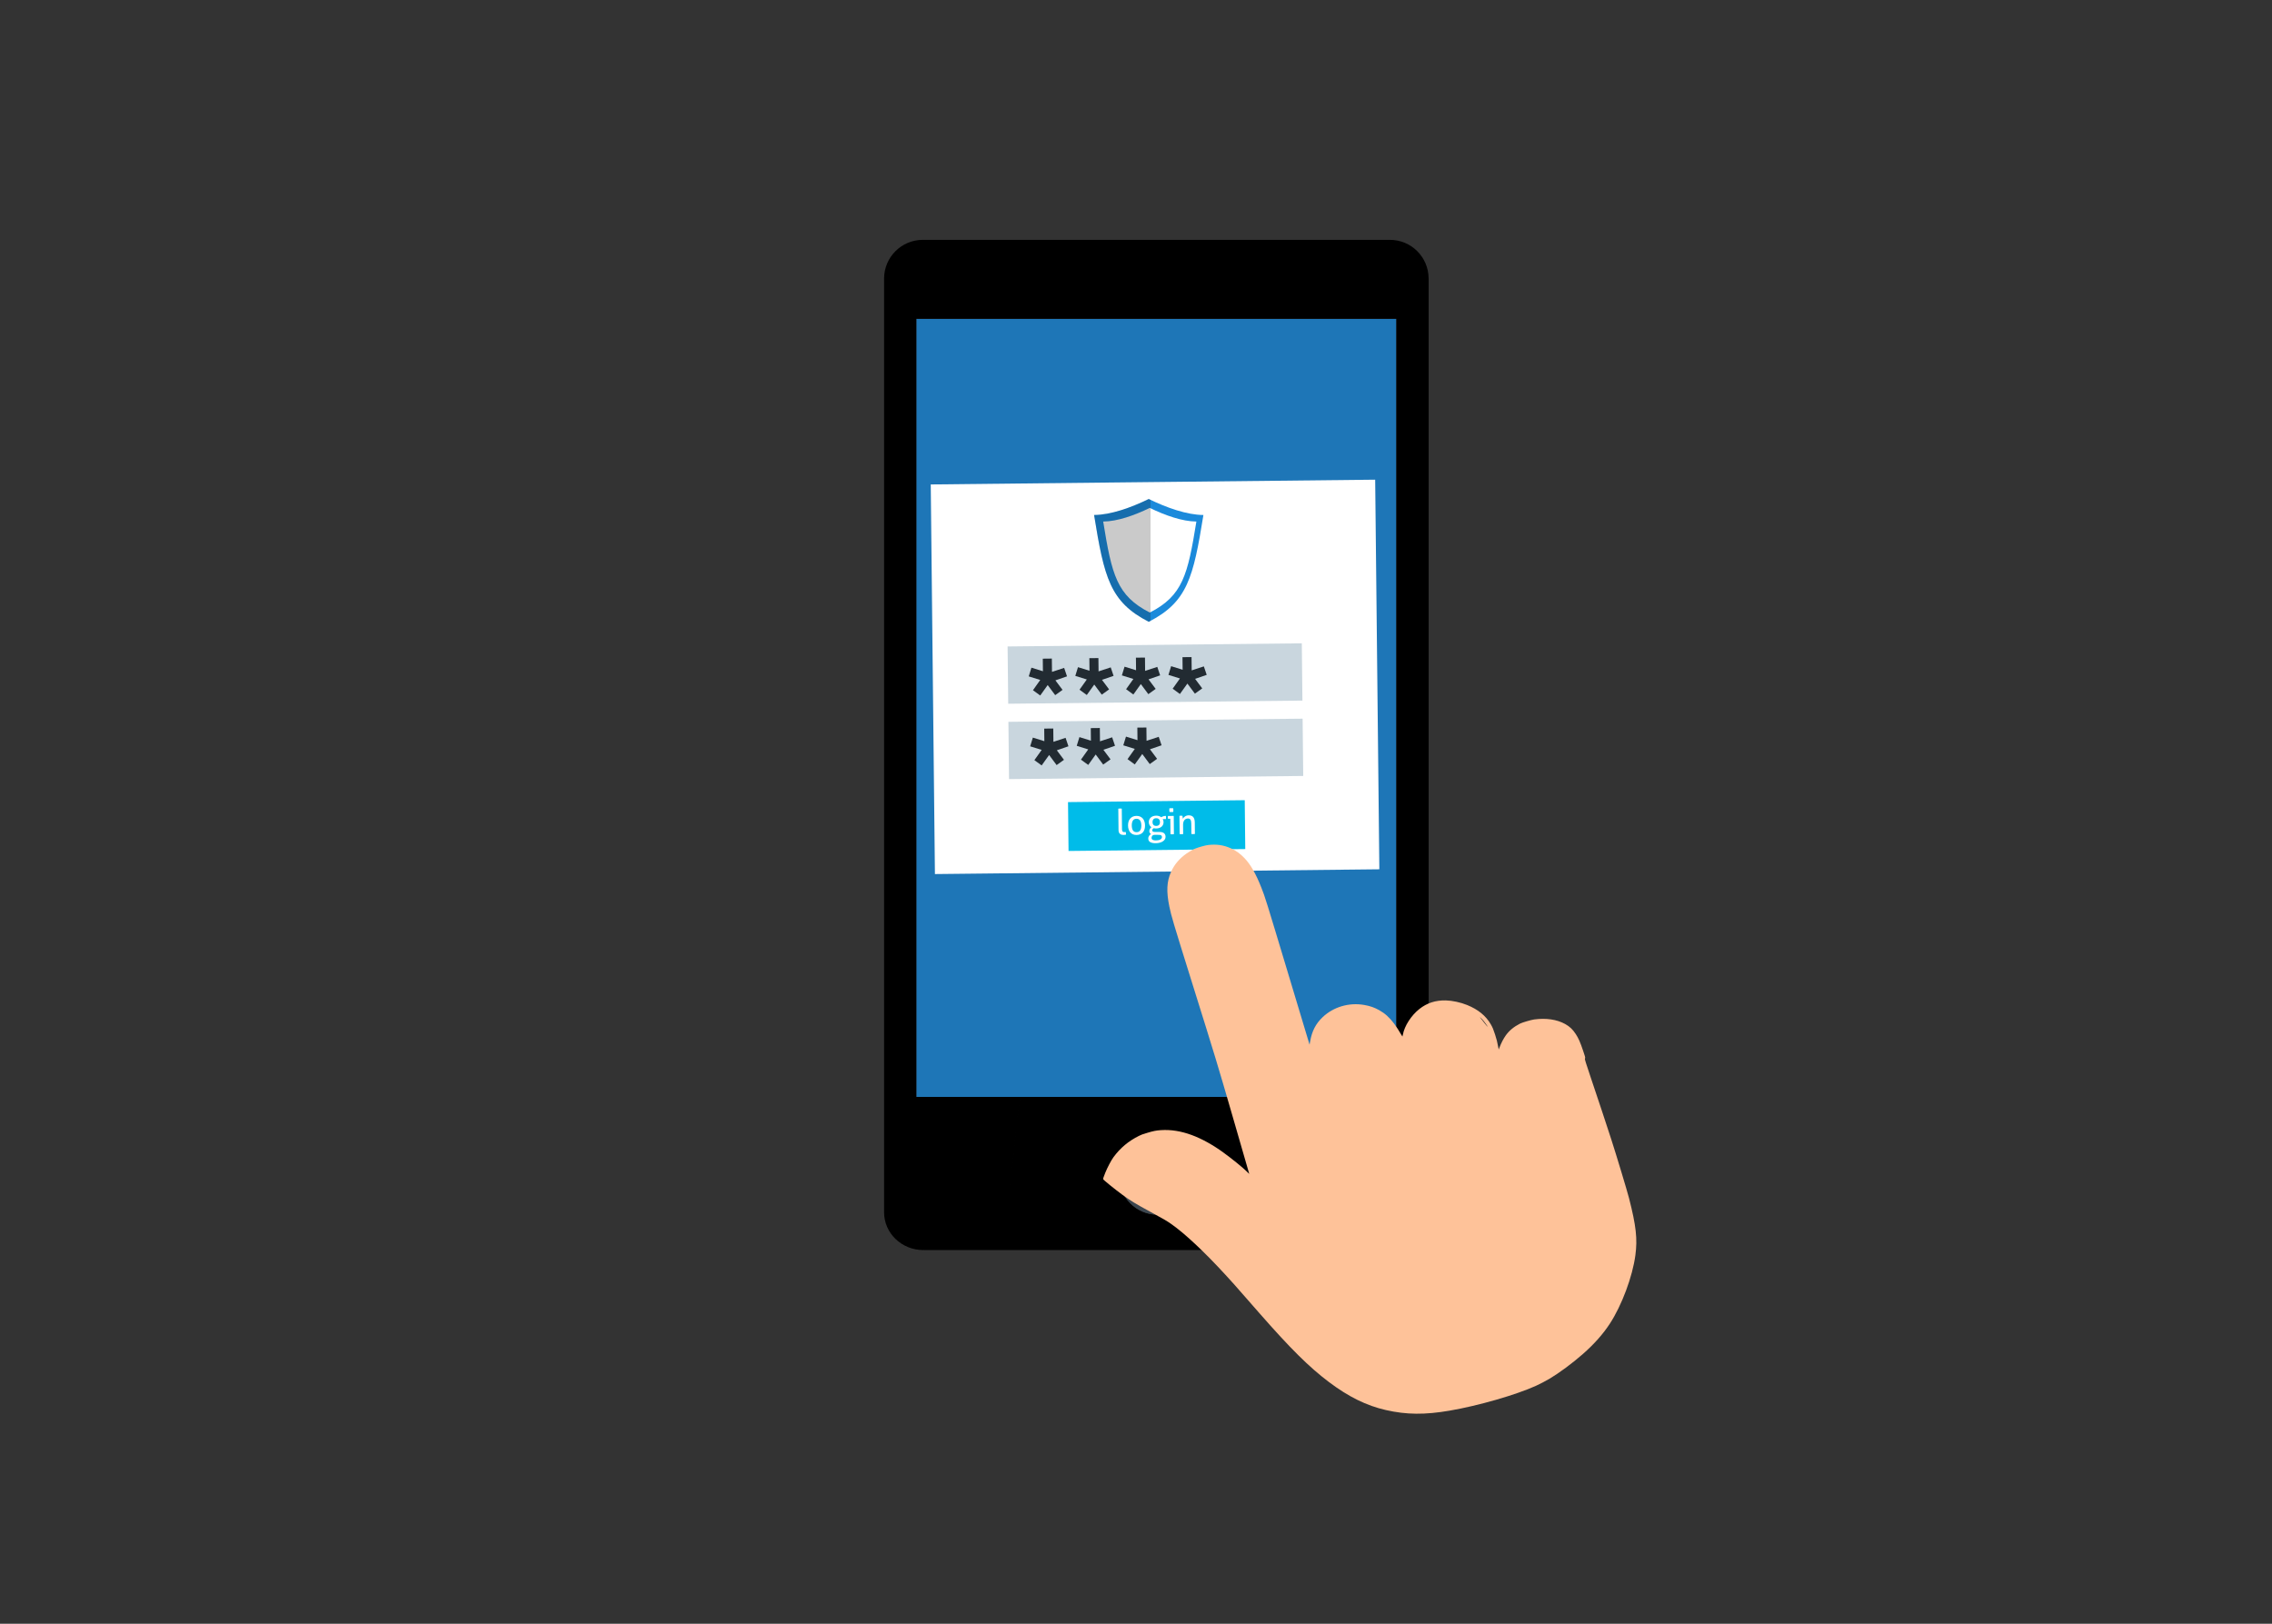 <svg width="1770" height="1265" viewBox="0 0 1770 1265" fill="none" xmlns="http://www.w3.org/2000/svg">
<rect x="0" y="0" width="1770" height="1265" fill="#333333" stroke="none"/>
<g clip-path="url(#clip0_73_738)">
<path d="M1087.83 248.352L1087.83 854.539L713.855 854.541L713.854 248.352L1087.83 248.352Z" fill="#1E76B7"/>
<path d="M1087.83 854.54L713.854 854.542L713.854 248.352L1087.83 248.354L1087.83 854.54ZM871.741 916.092C871.741 899.426 885.125 885.906 901.639 885.906C918.157 885.906 931.536 899.426 931.536 916.092C931.536 932.752 918.157 946.295 901.639 946.296C885.126 946.273 871.741 932.752 871.741 916.092ZM1112.92 943.489L1112.97 943.491V217.019V217.014V216.867L1112.96 216.869C1112.88 200.281 1099.43 186.856 1082.81 186.856C1082.69 186.856 1082.6 186.868 1082.49 186.868V186.856L1014.73 186.858L817.073 186.857L718.875 186.858C702.283 186.868 688.836 200.292 688.746 216.868L688.74 216.869L688.74 943.482L688.785 943.483C688.774 943.798 688.74 944.109 688.74 944.437C688.74 960.691 702.402 973.871 719.259 973.871C719.507 973.871 719.751 973.838 719.999 973.832V973.871L1083.22 973.874V973.871C1099.62 973.871 1112.97 960.696 1112.97 944.437C1112.97 944.115 1112.93 943.799 1112.92 943.489Z" fill="black"/>
<path d="M901.639 885.906C918.157 885.906 931.536 899.426 931.536 916.092C931.537 932.752 918.157 946.295 901.639 946.296C885.126 946.273 871.741 932.752 871.741 916.092C871.741 899.426 885.126 885.906 901.639 885.906Z" fill="#3C464F"/>
<path d="M937.568 427.462C948.523 427.346 957.339 418.336 957.221 407.38C957.104 396.425 948.097 387.609 937.142 387.725C926.187 387.843 917.37 396.852 917.487 407.807C917.606 418.763 926.614 427.581 937.568 427.462Z" fill="#71CFEB"/>
<path d="M950.663 425.489C946.792 428.603 941.896 430.495 936.555 430.551C931.346 430.607 926.52 428.912 922.634 426.017C910.074 428.185 900.581 439.197 900.722 452.352C900.879 466.957 912.616 457.336 927.219 457.179L948.55 456.95C963.154 456.794 975.095 466.162 974.938 451.556C974.79 437.78 964.13 426.582 950.663 425.489Z" fill="#71CFEB"/>
<path d="M725.099 377.413L898.213 375.556L1071.33 373.701C1072.41 474.879 1073.5 576.057 1074.58 677.234L728.353 680.947C727.268 579.769 726.184 478.591 725.099 377.413Z" fill="white"/>
<path d="M784.975 503.635L899.573 502.406L1014.17 501.179C1014.33 516.052 1014.49 530.926 1014.65 545.8C938.251 546.619 861.852 547.438 785.454 548.257C785.294 533.383 785.135 518.509 784.975 503.635Z" fill="#C9D6DE"/>
<path d="M812.385 513.148L812.49 522.941L803.53 520.157L801.443 526.948L810.403 529.733L804.727 537.715L810.388 541.832L816.206 533.703L822.052 541.563L827.769 537.469L822.216 530.038L831.257 526.917L829.025 520.316L819.553 523.442L819.442 513.073L812.385 513.148Z" fill="#222B32"/>
<path d="M848.662 512.759L848.767 522.553L839.807 519.768L837.719 526.56L846.679 529.344L841.003 537.327L846.665 541.443L852.483 533.315L858.329 541.174L864.046 537.08L858.493 529.649L867.534 526.529L865.303 519.926L855.83 523.052L855.718 512.684L848.662 512.759Z" fill="#222B32"/>
<path d="M884.938 512.37L885.043 522.164L876.084 519.379L873.996 526.171L882.956 528.955L877.28 536.938L882.941 541.055L888.76 532.927L894.605 540.785L900.323 536.691L894.77 529.261L903.81 526.14L901.579 519.538L892.106 522.664L891.995 512.294L884.938 512.37Z" fill="#222B32"/>
<path d="M921.215 511.982L921.32 521.774L912.361 518.991L910.273 525.782L919.233 528.567L913.557 536.549L919.218 540.666L925.037 532.537L930.882 540.397L936.599 536.302L931.047 528.873L940.087 525.751L937.855 519.148L928.383 522.275L928.272 511.906L921.215 511.982Z" fill="#222B32"/>
<path d="M785.604 562.348L1014.8 559.891L1015.28 604.512L786.083 606.969L785.604 562.348Z" fill="#C9D6DE"/>
<path d="M813.498 567.63L813.603 577.423L804.643 574.638L802.555 581.43L811.515 584.215L805.839 592.197L811.501 596.313L817.319 588.185L823.164 596.044L828.881 591.95L823.329 584.52L832.369 581.398L830.138 574.796L820.665 577.924L820.554 567.553L813.498 567.63Z" fill="#222B32"/>
<path d="M849.774 567.241L849.879 577.034L840.919 574.249L838.832 581.042L847.792 583.826L842.116 591.807L847.778 595.923L853.596 587.796L859.441 595.655L865.159 591.561L859.606 584.13L868.646 581.009L866.415 574.408L856.942 577.534L856.831 567.165L849.774 567.241Z" fill="#222B32"/>
<path d="M886.051 566.852L886.156 576.645L877.196 573.86L875.108 580.652L884.068 583.437L878.392 591.419L884.054 595.536L889.872 587.407L895.717 595.266L901.435 591.173L895.882 583.742L904.923 580.621L902.691 574.02L893.219 577.145L893.108 566.777L886.051 566.852Z" fill="#222B32"/>
<path d="M832.041 624.885L900.878 624.148L969.715 623.411C969.851 636.098 969.988 648.786 970.124 661.474C924.232 661.966 878.34 662.458 832.449 662.95C832.313 650.262 832.176 637.574 832.041 624.885Z" fill="#00BCE9"/>
<path d="M912.529 629.628C912.326 629.63 912.086 629.641 911.809 629.662C911.532 629.684 911.274 629.714 911.035 629.753C911 629.957 910.975 630.188 910.959 630.447C910.962 630.706 910.964 630.936 910.966 631.139C910.969 631.342 910.98 631.573 911.002 631.831C911.005 632.09 911.026 632.33 911.065 632.551C911.305 632.586 911.564 632.611 911.841 632.626C912.119 632.642 912.368 632.649 912.589 632.647C912.792 632.644 913.032 632.632 913.309 632.611C913.567 632.59 913.807 632.56 914.028 632.52C914.063 632.298 914.088 632.058 914.104 631.799C914.101 631.54 914.098 631.31 914.096 631.106C914.094 630.903 914.082 630.672 914.061 630.414C914.058 630.155 914.037 629.924 913.998 629.722C913.776 629.687 913.527 629.662 913.25 629.647C912.972 629.631 912.732 629.625 912.529 629.628ZM900.73 637.454C901.727 637.443 902.469 637.722 902.955 638.29C903.441 638.839 903.689 639.556 903.698 640.442C903.708 641.31 903.475 642.023 903.001 642.583C902.527 643.142 901.791 643.426 900.794 643.436C899.797 643.447 899.056 643.178 898.569 642.629C898.102 642.081 897.864 641.372 897.855 640.504C897.845 639.618 898.077 638.886 898.551 638.309C899.006 637.75 899.733 637.465 900.73 637.454ZM885.361 637.868C886.635 637.855 887.582 638.307 888.201 639.223C888.82 640.121 889.138 641.392 889.156 643.035C889.174 644.678 888.883 645.965 888.283 646.895C887.684 647.825 886.747 648.297 885.473 648.311C884.199 648.324 883.252 647.873 882.633 646.956C882.032 646.039 881.723 644.759 881.706 643.115C881.688 641.472 881.979 640.185 882.578 639.255C883.16 638.345 884.087 637.882 885.361 637.868ZM909.907 635.694C909.872 635.843 909.846 636.018 909.83 636.221C909.814 636.406 909.806 636.591 909.808 636.776C909.81 636.96 909.822 637.154 909.842 637.357C909.863 637.542 909.892 637.708 909.931 637.854L911.731 637.836L911.86 649.884C912.064 649.919 912.295 649.944 912.554 649.96C912.794 649.975 913.006 649.982 913.191 649.981C913.394 649.978 913.625 649.966 913.883 649.945C914.123 649.924 914.344 649.894 914.546 649.856L914.394 635.647L909.907 635.694ZM925.968 635.19C925.395 635.196 924.87 635.285 924.392 635.456C923.914 635.609 923.491 635.816 923.125 636.079C922.758 636.323 922.428 636.603 922.136 636.92C921.863 637.237 921.635 637.554 921.454 637.87C921.45 637.555 921.418 637.159 921.357 636.68C921.298 636.219 921.238 635.85 921.18 635.574C920.976 635.539 920.782 635.513 920.598 635.496C920.431 635.48 920.246 635.473 920.043 635.474C919.84 635.477 919.637 635.489 919.434 635.509C919.25 635.529 919.056 635.559 918.854 635.598L919.006 649.807C919.209 649.842 919.44 649.867 919.699 649.882C919.958 649.898 920.189 649.905 920.392 649.903C920.595 649.901 920.826 649.889 921.084 649.868C921.324 649.846 921.545 649.816 921.748 649.778L921.67 642.576C921.661 641.708 921.764 640.959 921.979 640.329C922.176 639.717 922.447 639.216 922.794 638.824C923.14 638.433 923.544 638.143 924.003 637.953C924.463 637.763 924.951 637.666 925.468 637.661C926.354 637.652 927.004 637.959 927.417 638.581C927.83 639.186 928.043 640.143 928.057 641.455L928.146 649.708C928.349 649.743 928.58 649.768 928.839 649.785C929.079 649.8 929.301 649.807 929.504 649.805C929.707 649.802 929.938 649.79 930.196 649.769C930.455 649.748 930.685 649.718 930.888 649.679L930.791 640.677C930.772 638.85 930.369 637.469 929.583 636.536C928.798 635.621 927.593 635.172 925.968 635.19ZM872.561 629.889C872.358 629.892 872.127 629.904 871.869 629.924C871.629 629.946 871.408 629.976 871.205 630.015L871.384 646.633C871.392 647.372 871.5 647.989 871.708 648.486C871.917 648.982 872.198 649.376 872.552 649.669C872.906 649.96 873.314 650.168 873.777 650.292C874.24 650.416 874.74 650.475 875.275 650.47C875.589 650.466 875.931 650.444 876.299 650.403C876.668 650.381 876.982 650.322 877.239 650.226C877.231 649.47 877.14 648.769 876.967 648.125C876.82 648.163 876.636 648.193 876.415 648.214C876.212 648.235 876.027 648.246 875.861 648.248C875.621 648.25 875.39 648.225 875.167 648.172C874.964 648.137 874.778 648.037 874.61 647.874C874.461 647.727 874.339 647.506 874.243 647.213C874.148 646.918 874.097 646.512 874.091 645.995L873.92 629.986C873.716 629.951 873.485 629.925 873.226 629.91C872.986 629.894 872.764 629.887 872.561 629.889ZM885.337 635.625C884.229 635.637 883.262 635.841 882.435 636.237C881.608 636.634 880.922 637.168 880.375 637.84C879.828 638.51 879.421 639.299 879.154 640.206C878.905 641.114 878.786 642.094 878.798 643.147C878.809 644.199 878.958 645.176 879.244 646.078C879.513 646.98 879.927 647.76 880.488 648.419C881.049 649.078 881.748 649.597 882.583 649.976C883.418 650.336 884.389 650.511 885.497 650.498C886.605 650.487 887.572 650.283 888.398 649.886C889.226 649.508 889.912 648.983 890.459 648.312C891.006 647.641 891.413 646.852 891.68 645.943C891.929 645.037 892.048 644.057 892.036 643.004C892.025 641.952 891.876 640.975 891.589 640.073C891.321 639.171 890.907 638.391 890.346 637.732C889.785 637.073 889.087 636.554 888.252 636.176C887.416 635.797 886.445 635.613 885.337 635.625ZM899.5 650.375C899.531 650.374 899.562 650.374 899.594 650.375L902.752 650.397C903.694 650.405 904.342 650.555 904.696 650.847C905.05 651.138 905.23 651.561 905.236 652.116C905.244 652.854 904.835 653.477 904.01 653.983C903.184 654.473 902.033 654.725 900.555 654.741C900.057 654.746 899.595 654.714 899.169 654.645C898.763 654.594 898.401 654.487 898.086 654.325C897.789 654.18 897.556 653.979 897.387 653.722C897.218 653.466 897.131 653.134 897.127 652.728C897.12 652.082 897.326 651.526 897.746 651.059C898.132 650.612 898.716 650.384 899.5 650.375ZM900.709 635.46C899.785 635.47 898.965 635.608 898.248 635.874C897.531 636.14 896.925 636.507 896.432 636.974C895.956 637.423 895.593 637.953 895.341 638.565C895.089 639.177 894.966 639.834 894.974 640.535C894.983 641.385 895.176 642.149 895.552 642.829C895.929 643.489 896.424 644.029 897.038 644.447C896.525 644.84 896.114 645.288 895.806 645.79C895.516 646.291 895.375 646.884 895.382 647.567C895.388 648.102 895.522 648.553 895.784 648.92C896.028 649.268 896.336 649.56 896.708 649.796C896.065 650.154 895.544 650.64 895.145 651.254C894.745 651.849 894.549 652.525 894.557 653.282C894.57 654.556 895.079 655.483 896.082 656.063C897.086 656.644 898.538 656.924 900.44 656.904C901.529 656.892 902.544 656.76 903.483 656.51C904.404 656.279 905.203 655.938 905.882 655.488C906.56 655.055 907.09 654.532 907.471 653.919C907.853 653.324 908.04 652.648 908.031 651.891C908.019 650.728 907.64 649.818 906.894 649.161C906.148 648.504 904.954 648.166 903.31 648.147L899.626 648.13C898.795 648.121 898.258 647.989 898.015 647.733C897.772 647.495 897.649 647.21 897.646 646.878C897.642 646.527 897.768 646.193 898.023 645.876C898.259 645.578 898.506 645.354 898.763 645.204C899.374 645.363 900.059 645.438 900.815 645.431C901.646 645.422 902.411 645.294 903.11 645.046C903.81 644.817 904.415 644.478 904.927 644.03C905.422 643.6 905.804 643.079 906.074 642.466C906.345 641.854 906.476 641.17 906.468 640.412C906.463 639.932 906.403 639.509 906.288 639.14C906.173 638.772 906.013 638.432 905.806 638.12L908.299 638.094C908.333 637.872 908.359 637.65 908.375 637.429C908.391 637.207 908.398 636.994 908.396 636.791C908.391 636.366 908.35 635.979 908.273 635.629C907.515 635.637 906.824 635.746 906.198 635.956C905.573 636.147 905.077 636.393 904.71 636.692C904.227 636.328 903.642 636.029 902.956 635.796C902.288 635.563 901.539 635.451 900.709 635.46Z" fill="white"/>
<path d="M931.335 661.018C929.186 661.926 926.406 663.493 924.422 664.889C918.736 668.925 914.81 673.573 912.239 679.386C908.935 686.839 908.571 694.512 910.974 706.247C912.475 713.564 913.944 718.485 927.916 763.19C947.665 826.328 948.134 827.882 960.446 870.354C966.674 891.889 972.096 910.638 972.497 912.022L973.207 914.543L971.141 912.519C967.847 909.291 959.988 902.925 953.041 897.859C944.939 891.948 936.192 887.114 928.406 884.257C920.149 881.213 912.182 879.934 904.495 880.439C900.693 880.687 898.474 881.133 893.795 882.546C889.878 883.729 889.111 883.996 887.324 884.899C879.052 889.025 872.755 894.302 867.384 901.618C865.634 904.016 862.631 909.717 861.035 913.712C859.557 917.413 859.309 918.197 859.467 918.72C859.645 919.307 868.651 926.607 874.381 930.794C880.604 935.352 884.318 937.622 896.846 944.43C906.44 949.666 909.275 951.318 912.62 953.683C923.175 961.121 938.332 975.319 954.565 993.018C960.472 999.454 961.132 1000.21 970.722 1011.15C974.316 1015.26 979.012 1020.61 981.155 1023.06C1005.47 1050.79 1019.86 1065.03 1035.24 1076.64C1050.53 1088.17 1064.54 1095.08 1079.67 1098.52C1095.71 1102.17 1110.01 1102.3 1129.39 1098.97C1151.67 1095.15 1180.76 1086.78 1196.55 1079.65C1199.43 1078.35 1204.35 1075.79 1207.18 1074.11C1214.61 1069.7 1224.96 1062.04 1232.93 1055.04C1241.84 1047.23 1248.73 1039.49 1254.13 1031.25C1263.45 1016.97 1271.81 994.614 1274.05 977.842C1275.75 965.198 1274.61 955.034 1269.1 933.473C1267.62 927.692 1258.99 899.13 1255.26 887.64C1250.28 872.357 1245.75 858.686 1239.39 839.821C1235.57 828.481 1234.51 825.097 1234.72 824.862C1234.8 824.785 1234.88 824.431 1234.92 824.108C1234.97 823.59 1234.73 822.729 1233.35 818.68C1231.02 811.805 1229.78 808.961 1227.58 805.576C1225.24 801.972 1222.89 799.757 1219.35 797.78C1212.89 794.196 1204.42 792.965 1195.16 794.221C1192.75 794.567 1185.96 796.55 1184.19 797.448C1179.39 799.885 1175.71 802.936 1173.11 806.594C1171.26 809.194 1169.53 812.52 1168.17 816.081L1167.57 817.647L1167.37 816.583C1166.25 810.88 1166.04 810.009 1164.73 805.957C1163.4 801.842 1162.83 800.474 1161.41 798.012C1157.62 791.405 1151.51 786.415 1142.95 782.96C1137.84 780.886 1131.38 779.498 1126.37 779.387C1118.35 779.212 1111.67 781.386 1105.74 786.086C1099.42 791.091 1094.16 799.259 1092.93 805.964C1092.77 806.809 1092.6 807.5 1092.55 807.515C1092.5 807.529 1092.06 806.831 1091.57 805.941C1090.19 803.449 1087.6 799.456 1086.01 797.377C1082.3 792.491 1078.95 789.488 1074.42 786.964C1070.67 784.877 1067.44 783.742 1062.87 782.941C1051 780.833 1038.84 784.403 1030.34 792.49C1025.05 797.533 1022.05 803.319 1020.69 811.226L1020.22 813.875L1003.38 757.957C985.925 699.993 985.729 699.343 982.723 691.684C978.451 680.808 974.392 673.675 969.614 668.629C966.266 665.106 962.892 662.647 958.937 660.9C953.172 658.315 947.602 657.522 940.975 658.33C939.171 658.546 933.218 660.206 931.335 661.018ZM1154.59 793.982C1156.26 795.727 1159.02 799.548 1158.99 800.077C1159 800.213 1153.81 793.714 1153.03 792.617C1152.75 792.2 1153.67 793.012 1154.59 793.982Z" fill="#FEC299"/>
<path d="M797.609 829.015L789.947 896.173L782.284 963.331L797.609 829.015Z" fill="#FEFEFE"/>
<path d="M894.934 388.748C880.941 395.582 865.206 401.125 852.342 401.216C860.243 450.078 864.777 468.961 894.934 484.418C925.091 468.961 929.625 450.078 937.526 401.216C924.662 401.125 908.927 395.581 894.934 388.748Z" fill="#1C8ADB"/>
<path d="M895.742 395.688C883.816 401.512 870.406 406.237 859.443 406.314C866.177 447.956 870.04 464.049 895.742 477.222C921.443 464.049 925.307 447.956 932.041 406.314C921.077 406.236 907.667 401.512 895.742 395.688Z" fill="white"/>
<path d="M894.934 388.748C880.941 395.582 865.206 401.125 852.342 401.216C860.243 450.078 864.777 468.961 894.934 484.418C895.401 484.178 895.862 483.938 896.317 483.697C896.317 452.27 896.318 420.844 896.318 389.417C895.855 389.196 895.394 388.973 894.934 388.748Z" fill="black" fill-opacity="0.208"/>
</g>
<defs>
<clipPath id="clip0_73_738">
<rect width="1770" height="1265" fill="white"/>
</clipPath>
</defs>
</svg>
